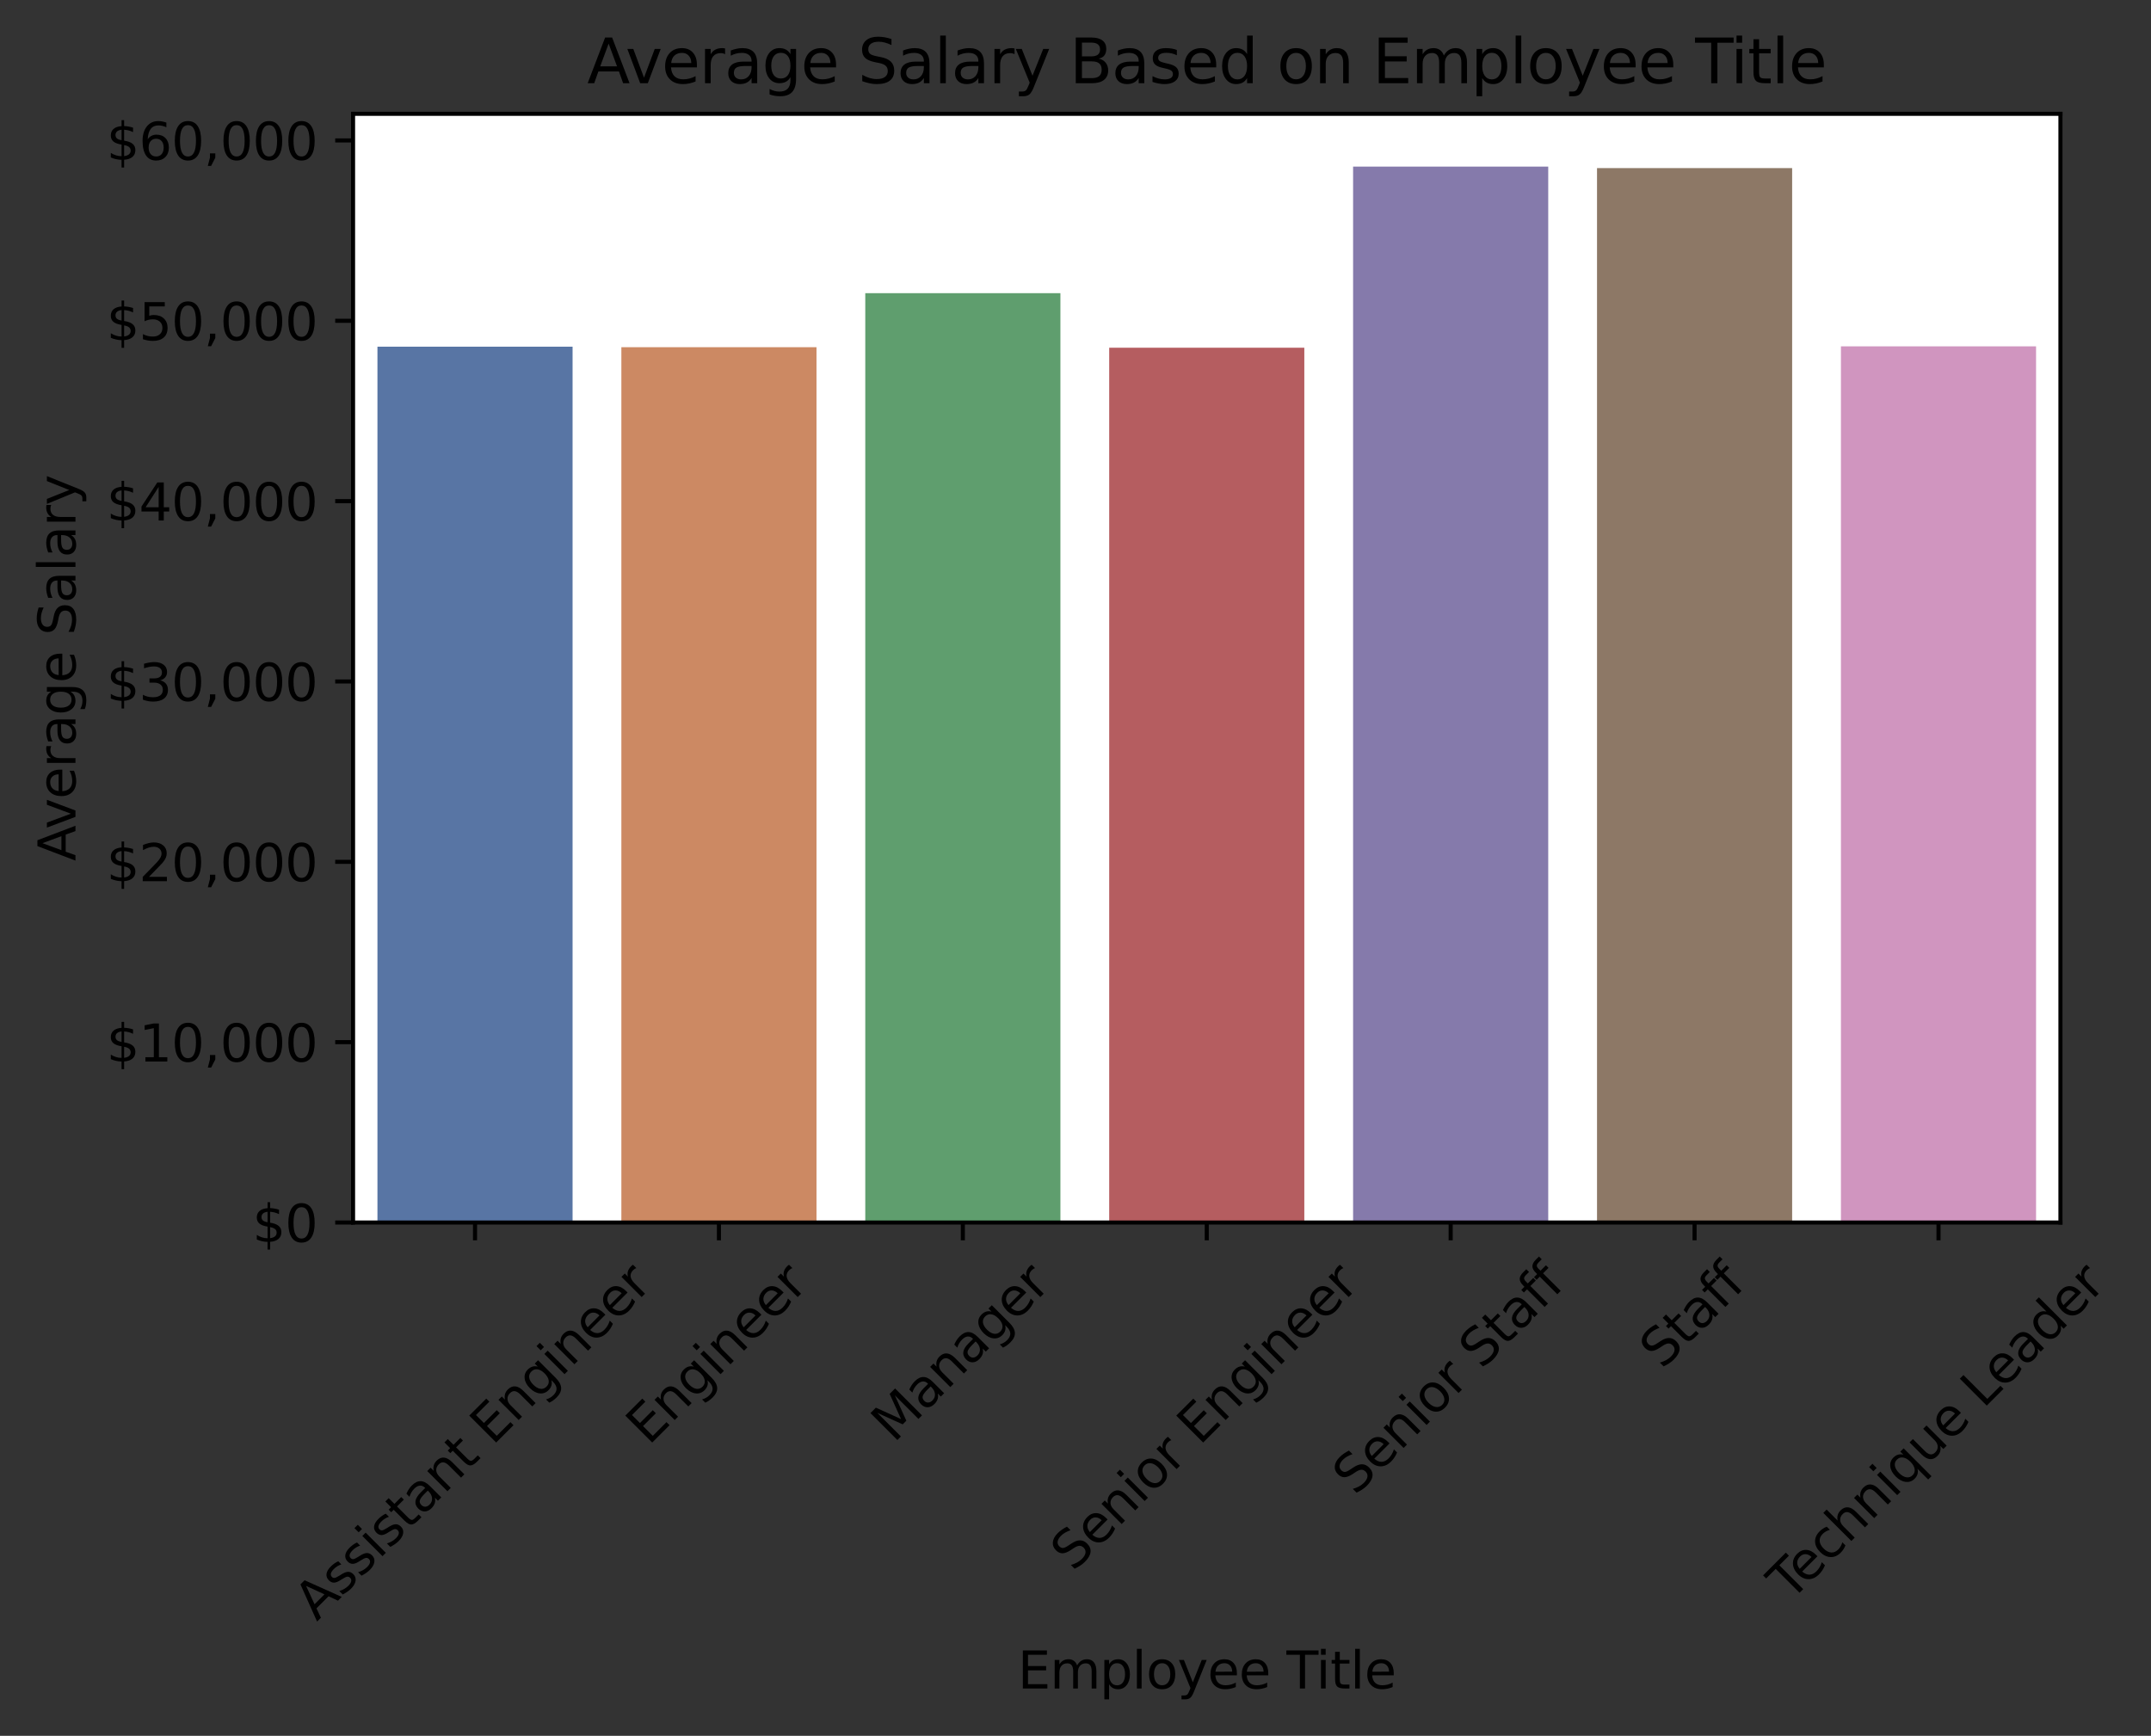 <svg xmlns="http://www.w3.org/2000/svg" xmlns:xlink="http://www.w3.org/1999/xlink" width="562.384" height="453.908" version="1.1" viewBox="0 0 421.788 340.431"><rect x="0" y="0" width="421.788" height="340.431" fill="#333333" stroke="none"/><defs><style type="text/css">*{stroke-linejoin:round;stroke-linecap:butt}</style></defs><g id="figure_1"><g id="patch_1"><path d="M 0 340.431 L 421.788 340.431 L 421.788 0 L 0 0 L 0 340.431 z" style="fill:none"/></g><g id="axes_1"><g id="patch_2"><path d="M 69.231 239.758 L 404.031 239.758 L 404.031 22.318 L 69.231 22.318 z" style="fill:#fff"/></g><g id="patch_3"><path d="M 74.014 239.758 L 112.277 239.758 L 112.277 67.991 L 74.014 67.991 z" clip-path="url(#p68459bdb11)" style="fill:#5875a4"/></g><g id="patch_4"><path d="M 121.843 239.758 L 160.106 239.758 L 160.106 68.094 L 121.843 68.094 z" clip-path="url(#p68459bdb11)" style="fill:#cc8963"/></g><g id="patch_5"><path d="M 169.671 239.758 L 207.934 239.758 L 207.934 57.498 L 169.671 57.498 z" clip-path="url(#p68459bdb11)" style="fill:#5f9e6e"/></g><g id="patch_6"><path d="M 217.5 239.758 L 255.763 239.758 L 255.763 68.195 L 217.5 68.195 z" clip-path="url(#p68459bdb11)" style="fill:#b55d60"/></g><g id="patch_7"><path d="M 265.328 239.758 L 303.591 239.758 L 303.591 32.672 L 265.328 32.672 z" clip-path="url(#p68459bdb11)" style="fill:#857aab"/></g><g id="patch_8"><path d="M 313.157 239.758 L 351.42 239.758 L 351.42 32.972 L 313.157 32.972 z" clip-path="url(#p68459bdb11)" style="fill:#8d7866"/></g><g id="patch_9"><path d="M 360.986 239.758 L 399.248 239.758 L 399.248 67.926 L 360.986 67.926 z" clip-path="url(#p68459bdb11)" style="fill:#d095bf"/></g><g id="matplotlib.axis_1"><g id="xtick_1"><g id="line2d_1"><defs><path id="m3154f1c3a2" d="M 0 0 L 0 3.5" style="stroke:#000;stroke-width:.8"/></defs><g><use x="93.146" y="239.758" xlink:href="#m3154f1c3a2" style="stroke:#000;stroke-width:.8"/></g></g><g id="text_1"><g transform="translate(62.121 318.082)rotate(-45)scale(0.1 -0.1)"><defs><path id="DejaVuSans-41" d="M 2188 4044 L 1331 1722 L 3047 1722 L 2188 4044 z M 1831 4666 L 2547 4666 L 4325 0 L 3669 0 L 3244 1197 L 1141 1197 L 716 0 L 50 0 L 1831 4666 z" transform="scale(0.016)"/><path id="DejaVuSans-73" d="M 2834 3397 L 2834 2853 Q 2591 2978 2328 3040 Q 2066 3103 1784 3103 Q 1356 3103 1142 2972 Q 928 2841 928 2578 Q 928 2378 1081 2264 Q 1234 2150 1697 2047 L 1894 2003 Q 2506 1872 2764 1633 Q 3022 1394 3022 966 Q 3022 478 2636 193 Q 2250 -91 1575 -91 Q 1294 -91 989 -36 Q 684 19 347 128 L 347 722 Q 666 556 975 473 Q 1284 391 1588 391 Q 1994 391 2212 530 Q 2431 669 2431 922 Q 2431 1156 2273 1281 Q 2116 1406 1581 1522 L 1381 1569 Q 847 1681 609 1914 Q 372 2147 372 2553 Q 372 3047 722 3315 Q 1072 3584 1716 3584 Q 2034 3584 2315 3537 Q 2597 3491 2834 3397 z" transform="scale(0.016)"/><path id="DejaVuSans-69" d="M 603 3500 L 1178 3500 L 1178 0 L 603 0 L 603 3500 z M 603 4863 L 1178 4863 L 1178 4134 L 603 4134 L 603 4863 z" transform="scale(0.016)"/><path id="DejaVuSans-74" d="M 1172 4494 L 1172 3500 L 2356 3500 L 2356 3053 L 1172 3053 L 1172 1153 Q 1172 725 1289 603 Q 1406 481 1766 481 L 2356 481 L 2356 0 L 1766 0 Q 1100 0 847 248 Q 594 497 594 1153 L 594 3053 L 172 3053 L 172 3500 L 594 3500 L 594 4494 L 1172 4494 z" transform="scale(0.016)"/><path id="DejaVuSans-61" d="M 2194 1759 Q 1497 1759 1228 1600 Q 959 1441 959 1056 Q 959 750 1161 570 Q 1363 391 1709 391 Q 2188 391 2477 730 Q 2766 1069 2766 1631 L 2766 1759 L 2194 1759 z M 3341 1997 L 3341 0 L 2766 0 L 2766 531 Q 2569 213 2275 61 Q 1981 -91 1556 -91 Q 1019 -91 701 211 Q 384 513 384 1019 Q 384 1609 779 1909 Q 1175 2209 1959 2209 L 2766 2209 L 2766 2266 Q 2766 2663 2505 2880 Q 2244 3097 1772 3097 Q 1472 3097 1187 3025 Q 903 2953 641 2809 L 641 3341 Q 956 3463 1253 3523 Q 1550 3584 1831 3584 Q 2591 3584 2966 3190 Q 3341 2797 3341 1997 z" transform="scale(0.016)"/><path id="DejaVuSans-6e" d="M 3513 2113 L 3513 0 L 2938 0 L 2938 2094 Q 2938 2591 2744 2837 Q 2550 3084 2163 3084 Q 1697 3084 1428 2787 Q 1159 2491 1159 1978 L 1159 0 L 581 0 L 581 3500 L 1159 3500 L 1159 2956 Q 1366 3272 1645 3428 Q 1925 3584 2291 3584 Q 2894 3584 3203 3211 Q 3513 2838 3513 2113 z" transform="scale(0.016)"/><path id="DejaVuSans-20" transform="scale(0.016)"/><path id="DejaVuSans-45" d="M 628 4666 L 3578 4666 L 3578 4134 L 1259 4134 L 1259 2753 L 3481 2753 L 3481 2222 L 1259 2222 L 1259 531 L 3634 531 L 3634 0 L 628 0 L 628 4666 z" transform="scale(0.016)"/><path id="DejaVuSans-67" d="M 2906 1791 Q 2906 2416 2648 2759 Q 2391 3103 1925 3103 Q 1463 3103 1205 2759 Q 947 2416 947 1791 Q 947 1169 1205 825 Q 1463 481 1925 481 Q 2391 481 2648 825 Q 2906 1169 2906 1791 z M 3481 434 Q 3481 -459 3084 -895 Q 2688 -1331 1869 -1331 Q 1566 -1331 1297 -1286 Q 1028 -1241 775 -1147 L 775 -588 Q 1028 -725 1275 -790 Q 1522 -856 1778 -856 Q 2344 -856 2625 -561 Q 2906 -266 2906 331 L 2906 616 Q 2728 306 2450 153 Q 2172 0 1784 0 Q 1141 0 747 490 Q 353 981 353 1791 Q 353 2603 747 3093 Q 1141 3584 1784 3584 Q 2172 3584 2450 3431 Q 2728 3278 2906 2969 L 2906 3500 L 3481 3500 L 3481 434 z" transform="scale(0.016)"/><path id="DejaVuSans-65" d="M 3597 1894 L 3597 1613 L 953 1613 Q 991 1019 1311 708 Q 1631 397 2203 397 Q 2534 397 2845 478 Q 3156 559 3463 722 L 3463 178 Q 3153 47 2828 -22 Q 2503 -91 2169 -91 Q 1331 -91 842 396 Q 353 884 353 1716 Q 353 2575 817 3079 Q 1281 3584 2069 3584 Q 2775 3584 3186 3129 Q 3597 2675 3597 1894 z M 3022 2063 Q 3016 2534 2758 2815 Q 2500 3097 2075 3097 Q 1594 3097 1305 2825 Q 1016 2553 972 2059 L 3022 2063 z" transform="scale(0.016)"/><path id="DejaVuSans-72" d="M 2631 2963 Q 2534 3019 2420 3045 Q 2306 3072 2169 3072 Q 1681 3072 1420 2755 Q 1159 2438 1159 1844 L 1159 0 L 581 0 L 581 3500 L 1159 3500 L 1159 2956 Q 1341 3275 1631 3429 Q 1922 3584 2338 3584 Q 2397 3584 2469 3576 Q 2541 3569 2628 3553 L 2631 2963 z" transform="scale(0.016)"/></defs><use xlink:href="#DejaVuSans-41"/><use x="68.408" xlink:href="#DejaVuSans-73"/><use x="120.508" xlink:href="#DejaVuSans-73"/><use x="172.607" xlink:href="#DejaVuSans-69"/><use x="200.391" xlink:href="#DejaVuSans-73"/><use x="252.49" xlink:href="#DejaVuSans-74"/><use x="291.699" xlink:href="#DejaVuSans-61"/><use x="352.979" xlink:href="#DejaVuSans-6e"/><use x="416.357" xlink:href="#DejaVuSans-74"/><use x="455.566" xlink:href="#DejaVuSans-20"/><use x="487.354" xlink:href="#DejaVuSans-45"/><use x="550.537" xlink:href="#DejaVuSans-6e"/><use x="613.916" xlink:href="#DejaVuSans-67"/><use x="677.393" xlink:href="#DejaVuSans-69"/><use x="705.176" xlink:href="#DejaVuSans-6e"/><use x="768.555" xlink:href="#DejaVuSans-65"/><use x="830.078" xlink:href="#DejaVuSans-65"/><use x="891.602" xlink:href="#DejaVuSans-72"/></g></g></g><g id="xtick_2"><g id="line2d_2"><g><use x="140.974" y="239.758" xlink:href="#m3154f1c3a2" style="stroke:#000;stroke-width:.8"/></g></g><g id="text_2"><g transform="translate(127.179 283.624)rotate(-45)scale(0.1 -0.1)"><use xlink:href="#DejaVuSans-45"/><use x="63.184" xlink:href="#DejaVuSans-6e"/><use x="126.563" xlink:href="#DejaVuSans-67"/><use x="190.039" xlink:href="#DejaVuSans-69"/><use x="217.822" xlink:href="#DejaVuSans-6e"/><use x="281.201" xlink:href="#DejaVuSans-65"/><use x="342.725" xlink:href="#DejaVuSans-65"/><use x="404.248" xlink:href="#DejaVuSans-72"/></g></g></g><g id="xtick_3"><g id="line2d_3"><g><use x="188.803" y="239.758" xlink:href="#m3154f1c3a2" style="stroke:#000;stroke-width:.8"/></g></g><g id="text_3"><g transform="translate(175.256 283.127)rotate(-45)scale(0.1 -0.1)"><defs><path id="DejaVuSans-4d" d="M 628 4666 L 1569 4666 L 2759 1491 L 3956 4666 L 4897 4666 L 4897 0 L 4281 0 L 4281 4097 L 3078 897 L 2444 897 L 1241 4097 L 1241 0 L 628 0 L 628 4666 z" transform="scale(0.016)"/></defs><use xlink:href="#DejaVuSans-4d"/><use x="86.279" xlink:href="#DejaVuSans-61"/><use x="147.559" xlink:href="#DejaVuSans-6e"/><use x="210.938" xlink:href="#DejaVuSans-61"/><use x="272.217" xlink:href="#DejaVuSans-67"/><use x="335.693" xlink:href="#DejaVuSans-65"/><use x="397.217" xlink:href="#DejaVuSans-72"/></g></g></g><g id="xtick_4"><g id="line2d_4"><g><use x="236.631" y="239.758" xlink:href="#m3154f1c3a2" style="stroke:#000;stroke-width:.8"/></g></g><g id="text_4"><g transform="translate(210.453 308.39)rotate(-45)scale(0.1 -0.1)"><defs><path id="DejaVuSans-53" d="M 3425 4513 L 3425 3897 Q 3066 4069 2747 4153 Q 2428 4238 2131 4238 Q 1616 4238 1336 4038 Q 1056 3838 1056 3469 Q 1056 3159 1242 3001 Q 1428 2844 1947 2747 L 2328 2669 Q 3034 2534 3370 2195 Q 3706 1856 3706 1288 Q 3706 609 3251 259 Q 2797 -91 1919 -91 Q 1588 -91 1214 -16 Q 841 59 441 206 L 441 856 Q 825 641 1194 531 Q 1563 422 1919 422 Q 2459 422 2753 634 Q 3047 847 3047 1241 Q 3047 1584 2836 1778 Q 2625 1972 2144 2069 L 1759 2144 Q 1053 2284 737 2584 Q 422 2884 422 3419 Q 422 4038 858 4394 Q 1294 4750 2059 4750 Q 2388 4750 2728 4690 Q 3069 4631 3425 4513 z" transform="scale(0.016)"/><path id="DejaVuSans-6f" d="M 1959 3097 Q 1497 3097 1228 2736 Q 959 2375 959 1747 Q 959 1119 1226 758 Q 1494 397 1959 397 Q 2419 397 2687 759 Q 2956 1122 2956 1747 Q 2956 2369 2687 2733 Q 2419 3097 1959 3097 z M 1959 3584 Q 2709 3584 3137 3096 Q 3566 2609 3566 1747 Q 3566 888 3137 398 Q 2709 -91 1959 -91 Q 1206 -91 779 398 Q 353 888 353 1747 Q 353 2609 779 3096 Q 1206 3584 1959 3584 z" transform="scale(0.016)"/></defs><use xlink:href="#DejaVuSans-53"/><use x="63.477" xlink:href="#DejaVuSans-65"/><use x="125" xlink:href="#DejaVuSans-6e"/><use x="188.379" xlink:href="#DejaVuSans-69"/><use x="216.162" xlink:href="#DejaVuSans-6f"/><use x="277.344" xlink:href="#DejaVuSans-72"/><use x="318.457" xlink:href="#DejaVuSans-20"/><use x="350.244" xlink:href="#DejaVuSans-45"/><use x="413.428" xlink:href="#DejaVuSans-6e"/><use x="476.807" xlink:href="#DejaVuSans-67"/><use x="540.283" xlink:href="#DejaVuSans-69"/><use x="568.066" xlink:href="#DejaVuSans-6e"/><use x="631.445" xlink:href="#DejaVuSans-65"/><use x="692.969" xlink:href="#DejaVuSans-65"/><use x="754.492" xlink:href="#DejaVuSans-72"/></g></g></g><g id="xtick_5"><g id="line2d_5"><g><use x="284.46" y="239.758" xlink:href="#m3154f1c3a2" style="stroke:#000;stroke-width:.8"/></g></g><g id="text_5"><g transform="translate(265.741 293.47)rotate(-45)scale(0.1 -0.1)"><defs><path id="DejaVuSans-66" d="M 2375 4863 L 2375 4384 L 1825 4384 Q 1516 4384 1395 4259 Q 1275 4134 1275 3809 L 1275 3500 L 2222 3500 L 2222 3053 L 1275 3053 L 1275 0 L 697 0 L 697 3053 L 147 3053 L 147 3500 L 697 3500 L 697 3744 Q 697 4328 969 4595 Q 1241 4863 1831 4863 L 2375 4863 z" transform="scale(0.016)"/></defs><use xlink:href="#DejaVuSans-53"/><use x="63.477" xlink:href="#DejaVuSans-65"/><use x="125" xlink:href="#DejaVuSans-6e"/><use x="188.379" xlink:href="#DejaVuSans-69"/><use x="216.162" xlink:href="#DejaVuSans-6f"/><use x="277.344" xlink:href="#DejaVuSans-72"/><use x="318.457" xlink:href="#DejaVuSans-20"/><use x="350.244" xlink:href="#DejaVuSans-53"/><use x="413.721" xlink:href="#DejaVuSans-74"/><use x="452.93" xlink:href="#DejaVuSans-61"/><use x="514.209" xlink:href="#DejaVuSans-66"/><use x="549.414" xlink:href="#DejaVuSans-66"/></g></g></g><g id="xtick_6"><g id="line2d_6"><g><use x="332.288" y="239.758" xlink:href="#m3154f1c3a2" style="stroke:#000;stroke-width:.8"/></g></g><g id="text_6"><g transform="translate(325.953 268.704)rotate(-45)scale(0.1 -0.1)"><use xlink:href="#DejaVuSans-53"/><use x="63.477" xlink:href="#DejaVuSans-74"/><use x="102.686" xlink:href="#DejaVuSans-61"/><use x="163.965" xlink:href="#DejaVuSans-66"/><use x="199.17" xlink:href="#DejaVuSans-66"/></g></g></g><g id="xtick_7"><g id="line2d_7"><g><use x="380.117" y="239.758" xlink:href="#m3154f1c3a2" style="stroke:#000;stroke-width:.8"/></g></g><g id="text_7"><g transform="translate(351.019 314.229)rotate(-45)scale(0.1 -0.1)"><defs><path id="DejaVuSans-54" d="M -19 4666 L 3928 4666 L 3928 4134 L 2272 4134 L 2272 0 L 1638 0 L 1638 4134 L -19 4134 L -19 4666 z" transform="scale(0.016)"/><path id="DejaVuSans-63" d="M 3122 3366 L 3122 2828 Q 2878 2963 2633 3030 Q 2388 3097 2138 3097 Q 1578 3097 1268 2742 Q 959 2388 959 1747 Q 959 1106 1268 751 Q 1578 397 2138 397 Q 2388 397 2633 464 Q 2878 531 3122 666 L 3122 134 Q 2881 22 2623 -34 Q 2366 -91 2075 -91 Q 1284 -91 818 406 Q 353 903 353 1747 Q 353 2603 823 3093 Q 1294 3584 2113 3584 Q 2378 3584 2631 3529 Q 2884 3475 3122 3366 z" transform="scale(0.016)"/><path id="DejaVuSans-68" d="M 3513 2113 L 3513 0 L 2938 0 L 2938 2094 Q 2938 2591 2744 2837 Q 2550 3084 2163 3084 Q 1697 3084 1428 2787 Q 1159 2491 1159 1978 L 1159 0 L 581 0 L 581 4863 L 1159 4863 L 1159 2956 Q 1366 3272 1645 3428 Q 1925 3584 2291 3584 Q 2894 3584 3203 3211 Q 3513 2838 3513 2113 z" transform="scale(0.016)"/><path id="DejaVuSans-71" d="M 947 1747 Q 947 1113 1208 752 Q 1469 391 1925 391 Q 2381 391 2643 752 Q 2906 1113 2906 1747 Q 2906 2381 2643 2742 Q 2381 3103 1925 3103 Q 1469 3103 1208 2742 Q 947 2381 947 1747 z M 2906 525 Q 2725 213 2448 61 Q 2172 -91 1784 -91 Q 1150 -91 751 415 Q 353 922 353 1747 Q 353 2572 751 3078 Q 1150 3584 1784 3584 Q 2172 3584 2448 3432 Q 2725 3281 2906 2969 L 2906 3500 L 3481 3500 L 3481 -1331 L 2906 -1331 L 2906 525 z" transform="scale(0.016)"/><path id="DejaVuSans-75" d="M 544 1381 L 544 3500 L 1119 3500 L 1119 1403 Q 1119 906 1312 657 Q 1506 409 1894 409 Q 2359 409 2629 706 Q 2900 1003 2900 1516 L 2900 3500 L 3475 3500 L 3475 0 L 2900 0 L 2900 538 Q 2691 219 2414 64 Q 2138 -91 1772 -91 Q 1169 -91 856 284 Q 544 659 544 1381 z M 1991 3584 L 1991 3584 z" transform="scale(0.016)"/><path id="DejaVuSans-4c" d="M 628 4666 L 1259 4666 L 1259 531 L 3531 531 L 3531 0 L 628 0 L 628 4666 z" transform="scale(0.016)"/><path id="DejaVuSans-64" d="M 2906 2969 L 2906 4863 L 3481 4863 L 3481 0 L 2906 0 L 2906 525 Q 2725 213 2448 61 Q 2172 -91 1784 -91 Q 1150 -91 751 415 Q 353 922 353 1747 Q 353 2572 751 3078 Q 1150 3584 1784 3584 Q 2172 3584 2448 3432 Q 2725 3281 2906 2969 z M 947 1747 Q 947 1113 1208 752 Q 1469 391 1925 391 Q 2381 391 2643 752 Q 2906 1113 2906 1747 Q 2906 2381 2643 2742 Q 2381 3103 1925 3103 Q 1469 3103 1208 2742 Q 947 2381 947 1747 z" transform="scale(0.016)"/></defs><use xlink:href="#DejaVuSans-54"/><use x="44.084" xlink:href="#DejaVuSans-65"/><use x="105.607" xlink:href="#DejaVuSans-63"/><use x="160.588" xlink:href="#DejaVuSans-68"/><use x="223.967" xlink:href="#DejaVuSans-6e"/><use x="287.346" xlink:href="#DejaVuSans-69"/><use x="315.129" xlink:href="#DejaVuSans-71"/><use x="378.605" xlink:href="#DejaVuSans-75"/><use x="441.984" xlink:href="#DejaVuSans-65"/><use x="503.508" xlink:href="#DejaVuSans-20"/><use x="535.295" xlink:href="#DejaVuSans-4c"/><use x="589.258" xlink:href="#DejaVuSans-65"/><use x="650.781" xlink:href="#DejaVuSans-61"/><use x="712.061" xlink:href="#DejaVuSans-64"/><use x="775.537" xlink:href="#DejaVuSans-65"/><use x="837.061" xlink:href="#DejaVuSans-72"/></g></g></g><g id="text_8"><g transform="translate(199.565 331.151)scale(0.1 -0.1)"><defs><path id="DejaVuSans-6d" d="M 3328 2828 Q 3544 3216 3844 3400 Q 4144 3584 4550 3584 Q 5097 3584 5394 3201 Q 5691 2819 5691 2113 L 5691 0 L 5113 0 L 5113 2094 Q 5113 2597 4934 2840 Q 4756 3084 4391 3084 Q 3944 3084 3684 2787 Q 3425 2491 3425 1978 L 3425 0 L 2847 0 L 2847 2094 Q 2847 2600 2669 2842 Q 2491 3084 2119 3084 Q 1678 3084 1418 2786 Q 1159 2488 1159 1978 L 1159 0 L 581 0 L 581 3500 L 1159 3500 L 1159 2956 Q 1356 3278 1631 3431 Q 1906 3584 2284 3584 Q 2666 3584 2933 3390 Q 3200 3197 3328 2828 z" transform="scale(0.016)"/><path id="DejaVuSans-70" d="M 1159 525 L 1159 -1331 L 581 -1331 L 581 3500 L 1159 3500 L 1159 2969 Q 1341 3281 1617 3432 Q 1894 3584 2278 3584 Q 2916 3584 3314 3078 Q 3713 2572 3713 1747 Q 3713 922 3314 415 Q 2916 -91 2278 -91 Q 1894 -91 1617 61 Q 1341 213 1159 525 z M 3116 1747 Q 3116 2381 2855 2742 Q 2594 3103 2138 3103 Q 1681 3103 1420 2742 Q 1159 2381 1159 1747 Q 1159 1113 1420 752 Q 1681 391 2138 391 Q 2594 391 2855 752 Q 3116 1113 3116 1747 z" transform="scale(0.016)"/><path id="DejaVuSans-6c" d="M 603 4863 L 1178 4863 L 1178 0 L 603 0 L 603 4863 z" transform="scale(0.016)"/><path id="DejaVuSans-79" d="M 2059 -325 Q 1816 -950 1584 -1140 Q 1353 -1331 966 -1331 L 506 -1331 L 506 -850 L 844 -850 Q 1081 -850 1212 -737 Q 1344 -625 1503 -206 L 1606 56 L 191 3500 L 800 3500 L 1894 763 L 2988 3500 L 3597 3500 L 2059 -325 z" transform="scale(0.016)"/></defs><use xlink:href="#DejaVuSans-45"/><use x="63.184" xlink:href="#DejaVuSans-6d"/><use x="160.596" xlink:href="#DejaVuSans-70"/><use x="224.072" xlink:href="#DejaVuSans-6c"/><use x="251.855" xlink:href="#DejaVuSans-6f"/><use x="313.037" xlink:href="#DejaVuSans-79"/><use x="372.217" xlink:href="#DejaVuSans-65"/><use x="433.74" xlink:href="#DejaVuSans-65"/><use x="495.264" xlink:href="#DejaVuSans-20"/><use x="527.051" xlink:href="#DejaVuSans-54"/><use x="585.01" xlink:href="#DejaVuSans-69"/><use x="612.793" xlink:href="#DejaVuSans-74"/><use x="652.002" xlink:href="#DejaVuSans-6c"/><use x="679.785" xlink:href="#DejaVuSans-65"/></g></g></g><g id="matplotlib.axis_2"><g id="ytick_1"><g id="line2d_8"><defs><path id="m07a9f692f9" d="M 0 0 L -3.5 0" style="stroke:#000;stroke-width:.8"/></defs><g><use x="69.231" y="239.758" xlink:href="#m07a9f692f9" style="stroke:#000;stroke-width:.8"/></g></g><g id="text_9"><g transform="translate(49.506 243.557)scale(0.1 -0.1)"><defs><path id="DejaVuSans-24" d="M 2163 -941 L 1850 -941 L 1847 0 Q 1519 6 1191 76 Q 863 147 531 288 L 531 850 Q 850 650 1176 548 Q 1503 447 1850 444 L 1850 1869 Q 1159 1981 845 2250 Q 531 2519 531 2988 Q 531 3497 872 3790 Q 1213 4084 1850 4128 L 1850 4863 L 2163 4863 L 2163 4138 Q 2453 4125 2725 4076 Q 2997 4028 3256 3944 L 3256 3397 Q 2997 3528 2723 3600 Q 2450 3672 2163 3684 L 2163 2350 Q 2872 2241 3206 1959 Q 3541 1678 3541 1191 Q 3541 663 3186 358 Q 2831 53 2163 6 L 2163 -941 z M 1850 2406 L 1850 3688 Q 1488 3647 1297 3481 Q 1106 3316 1106 3041 Q 1106 2772 1282 2622 Q 1459 2472 1850 2406 z M 2163 1806 L 2163 453 Q 2559 506 2761 678 Q 2963 850 2963 1131 Q 2963 1406 2770 1568 Q 2578 1731 2163 1806 z" transform="scale(0.016)"/><path id="DejaVuSans-30" d="M 2034 4250 Q 1547 4250 1301 3770 Q 1056 3291 1056 2328 Q 1056 1369 1301 889 Q 1547 409 2034 409 Q 2525 409 2770 889 Q 3016 1369 3016 2328 Q 3016 3291 2770 3770 Q 2525 4250 2034 4250 z M 2034 4750 Q 2819 4750 3233 4129 Q 3647 3509 3647 2328 Q 3647 1150 3233 529 Q 2819 -91 2034 -91 Q 1250 -91 836 529 Q 422 1150 422 2328 Q 422 3509 836 4129 Q 1250 4750 2034 4750 z" transform="scale(0.016)"/></defs><use xlink:href="#DejaVuSans-24"/><use x="63.623" xlink:href="#DejaVuSans-30"/></g></g></g><g id="ytick_2"><g id="line2d_9"><g><use x="69.231" y="204.389" xlink:href="#m07a9f692f9" style="stroke:#000;stroke-width:.8"/></g></g><g id="text_10"><g transform="translate(20.878 208.188)scale(0.1 -0.1)"><defs><path id="DejaVuSans-31" d="M 794 531 L 1825 531 L 1825 4091 L 703 3866 L 703 4441 L 1819 4666 L 2450 4666 L 2450 531 L 3481 531 L 3481 0 L 794 0 L 794 531 z" transform="scale(0.016)"/><path id="DejaVuSans-2c" d="M 750 794 L 1409 794 L 1409 256 L 897 -744 L 494 -744 L 750 256 L 750 794 z" transform="scale(0.016)"/></defs><use xlink:href="#DejaVuSans-24"/><use x="63.623" xlink:href="#DejaVuSans-31"/><use x="127.246" xlink:href="#DejaVuSans-30"/><use x="190.869" xlink:href="#DejaVuSans-2c"/><use x="222.656" xlink:href="#DejaVuSans-30"/><use x="286.279" xlink:href="#DejaVuSans-30"/><use x="349.902" xlink:href="#DejaVuSans-30"/></g></g></g><g id="ytick_3"><g id="line2d_10"><g><use x="69.231" y="169.02" xlink:href="#m07a9f692f9" style="stroke:#000;stroke-width:.8"/></g></g><g id="text_11"><g transform="translate(20.878 172.819)scale(0.1 -0.1)"><defs><path id="DejaVuSans-32" d="M 1228 531 L 3431 531 L 3431 0 L 469 0 L 469 531 Q 828 903 1448 1529 Q 2069 2156 2228 2338 Q 2531 2678 2651 2914 Q 2772 3150 2772 3378 Q 2772 3750 2511 3984 Q 2250 4219 1831 4219 Q 1534 4219 1204 4116 Q 875 4013 500 3803 L 500 4441 Q 881 4594 1212 4672 Q 1544 4750 1819 4750 Q 2544 4750 2975 4387 Q 3406 4025 3406 3419 Q 3406 3131 3298 2873 Q 3191 2616 2906 2266 Q 2828 2175 2409 1742 Q 1991 1309 1228 531 z" transform="scale(0.016)"/></defs><use xlink:href="#DejaVuSans-24"/><use x="63.623" xlink:href="#DejaVuSans-32"/><use x="127.246" xlink:href="#DejaVuSans-30"/><use x="190.869" xlink:href="#DejaVuSans-2c"/><use x="222.656" xlink:href="#DejaVuSans-30"/><use x="286.279" xlink:href="#DejaVuSans-30"/><use x="349.902" xlink:href="#DejaVuSans-30"/></g></g></g><g id="ytick_4"><g id="line2d_11"><g><use x="69.231" y="133.651" xlink:href="#m07a9f692f9" style="stroke:#000;stroke-width:.8"/></g></g><g id="text_12"><g transform="translate(20.878 137.451)scale(0.1 -0.1)"><defs><path id="DejaVuSans-33" d="M 2597 2516 Q 3050 2419 3304 2112 Q 3559 1806 3559 1356 Q 3559 666 3084 287 Q 2609 -91 1734 -91 Q 1441 -91 1130 -33 Q 819 25 488 141 L 488 750 Q 750 597 1062 519 Q 1375 441 1716 441 Q 2309 441 2620 675 Q 2931 909 2931 1356 Q 2931 1769 2642 2001 Q 2353 2234 1838 2234 L 1294 2234 L 1294 2753 L 1863 2753 Q 2328 2753 2575 2939 Q 2822 3125 2822 3475 Q 2822 3834 2567 4026 Q 2313 4219 1838 4219 Q 1578 4219 1281 4162 Q 984 4106 628 3988 L 628 4550 Q 988 4650 1302 4700 Q 1616 4750 1894 4750 Q 2613 4750 3031 4423 Q 3450 4097 3450 3541 Q 3450 3153 3228 2886 Q 3006 2619 2597 2516 z" transform="scale(0.016)"/></defs><use xlink:href="#DejaVuSans-24"/><use x="63.623" xlink:href="#DejaVuSans-33"/><use x="127.246" xlink:href="#DejaVuSans-30"/><use x="190.869" xlink:href="#DejaVuSans-2c"/><use x="222.656" xlink:href="#DejaVuSans-30"/><use x="286.279" xlink:href="#DejaVuSans-30"/><use x="349.902" xlink:href="#DejaVuSans-30"/></g></g></g><g id="ytick_5"><g id="line2d_12"><g><use x="69.231" y="98.282" xlink:href="#m07a9f692f9" style="stroke:#000;stroke-width:.8"/></g></g><g id="text_13"><g transform="translate(20.878 102.082)scale(0.1 -0.1)"><defs><path id="DejaVuSans-34" d="M 2419 4116 L 825 1625 L 2419 1625 L 2419 4116 z M 2253 4666 L 3047 4666 L 3047 1625 L 3713 1625 L 3713 1100 L 3047 1100 L 3047 0 L 2419 0 L 2419 1100 L 313 1100 L 313 1709 L 2253 4666 z" transform="scale(0.016)"/></defs><use xlink:href="#DejaVuSans-24"/><use x="63.623" xlink:href="#DejaVuSans-34"/><use x="127.246" xlink:href="#DejaVuSans-30"/><use x="190.869" xlink:href="#DejaVuSans-2c"/><use x="222.656" xlink:href="#DejaVuSans-30"/><use x="286.279" xlink:href="#DejaVuSans-30"/><use x="349.902" xlink:href="#DejaVuSans-30"/></g></g></g><g id="ytick_6"><g id="line2d_13"><g><use x="69.231" y="62.913" xlink:href="#m07a9f692f9" style="stroke:#000;stroke-width:.8"/></g></g><g id="text_14"><g transform="translate(20.878 66.713)scale(0.1 -0.1)"><defs><path id="DejaVuSans-35" d="M 691 4666 L 3169 4666 L 3169 4134 L 1269 4134 L 1269 2991 Q 1406 3038 1543 3061 Q 1681 3084 1819 3084 Q 2600 3084 3056 2656 Q 3513 2228 3513 1497 Q 3513 744 3044 326 Q 2575 -91 1722 -91 Q 1428 -91 1123 -41 Q 819 9 494 109 L 494 744 Q 775 591 1075 516 Q 1375 441 1709 441 Q 2250 441 2565 725 Q 2881 1009 2881 1497 Q 2881 1984 2565 2268 Q 2250 2553 1709 2553 Q 1456 2553 1204 2497 Q 953 2441 691 2322 L 691 4666 z" transform="scale(0.016)"/></defs><use xlink:href="#DejaVuSans-24"/><use x="63.623" xlink:href="#DejaVuSans-35"/><use x="127.246" xlink:href="#DejaVuSans-30"/><use x="190.869" xlink:href="#DejaVuSans-2c"/><use x="222.656" xlink:href="#DejaVuSans-30"/><use x="286.279" xlink:href="#DejaVuSans-30"/><use x="349.902" xlink:href="#DejaVuSans-30"/></g></g></g><g id="ytick_7"><g id="line2d_14"><g><use x="69.231" y="27.545" xlink:href="#m07a9f692f9" style="stroke:#000;stroke-width:.8"/></g></g><g id="text_15"><g transform="translate(20.878 31.344)scale(0.1 -0.1)"><defs><path id="DejaVuSans-36" d="M 2113 2584 Q 1688 2584 1439 2293 Q 1191 2003 1191 1497 Q 1191 994 1439 701 Q 1688 409 2113 409 Q 2538 409 2786 701 Q 3034 994 3034 1497 Q 3034 2003 2786 2293 Q 2538 2584 2113 2584 z M 3366 4563 L 3366 3988 Q 3128 4100 2886 4159 Q 2644 4219 2406 4219 Q 1781 4219 1451 3797 Q 1122 3375 1075 2522 Q 1259 2794 1537 2939 Q 1816 3084 2150 3084 Q 2853 3084 3261 2657 Q 3669 2231 3669 1497 Q 3669 778 3244 343 Q 2819 -91 2113 -91 Q 1303 -91 875 529 Q 447 1150 447 2328 Q 447 3434 972 4092 Q 1497 4750 2381 4750 Q 2619 4750 2861 4703 Q 3103 4656 3366 4563 z" transform="scale(0.016)"/></defs><use xlink:href="#DejaVuSans-24"/><use x="63.623" xlink:href="#DejaVuSans-36"/><use x="127.246" xlink:href="#DejaVuSans-30"/><use x="190.869" xlink:href="#DejaVuSans-2c"/><use x="222.656" xlink:href="#DejaVuSans-30"/><use x="286.279" xlink:href="#DejaVuSans-30"/><use x="349.902" xlink:href="#DejaVuSans-30"/></g></g></g><g id="text_16"><g transform="translate(14.798 168.866)rotate(-90)scale(0.1 -0.1)"><defs><path id="DejaVuSans-76" d="M 191 3500 L 800 3500 L 1894 563 L 2988 3500 L 3597 3500 L 2284 0 L 1503 0 L 191 3500 z" transform="scale(0.016)"/></defs><use xlink:href="#DejaVuSans-41"/><use x="62.533" xlink:href="#DejaVuSans-76"/><use x="121.713" xlink:href="#DejaVuSans-65"/><use x="183.236" xlink:href="#DejaVuSans-72"/><use x="224.35" xlink:href="#DejaVuSans-61"/><use x="285.629" xlink:href="#DejaVuSans-67"/><use x="349.105" xlink:href="#DejaVuSans-65"/><use x="410.629" xlink:href="#DejaVuSans-20"/><use x="442.416" xlink:href="#DejaVuSans-53"/><use x="505.893" xlink:href="#DejaVuSans-61"/><use x="567.172" xlink:href="#DejaVuSans-6c"/><use x="594.955" xlink:href="#DejaVuSans-61"/><use x="656.234" xlink:href="#DejaVuSans-72"/><use x="697.348" xlink:href="#DejaVuSans-79"/></g></g></g><g id="line2d_15"><path clip-path="url(#p68459bdb11)" style="fill:none;stroke:#424242;stroke-width:2.7;stroke-linecap:square"/></g><g id="line2d_16"><path clip-path="url(#p68459bdb11)" style="fill:none;stroke:#424242;stroke-width:2.7;stroke-linecap:square"/></g><g id="line2d_17"><path clip-path="url(#p68459bdb11)" style="fill:none;stroke:#424242;stroke-width:2.7;stroke-linecap:square"/></g><g id="line2d_18"><path clip-path="url(#p68459bdb11)" style="fill:none;stroke:#424242;stroke-width:2.7;stroke-linecap:square"/></g><g id="line2d_19"><path clip-path="url(#p68459bdb11)" style="fill:none;stroke:#424242;stroke-width:2.7;stroke-linecap:square"/></g><g id="line2d_20"><path clip-path="url(#p68459bdb11)" style="fill:none;stroke:#424242;stroke-width:2.7;stroke-linecap:square"/></g><g id="line2d_21"><path clip-path="url(#p68459bdb11)" style="fill:none;stroke:#424242;stroke-width:2.7;stroke-linecap:square"/></g><g id="patch_10"><path d="M 69.231 239.758 L 69.231 22.318" style="fill:none;stroke:#000;stroke-width:.8;stroke-linejoin:miter;stroke-linecap:square"/></g><g id="patch_11"><path d="M 404.031 239.758 L 404.031 22.318" style="fill:none;stroke:#000;stroke-width:.8;stroke-linejoin:miter;stroke-linecap:square"/></g><g id="patch_12"><path d="M 69.231 239.758 L 404.031 239.758" style="fill:none;stroke:#000;stroke-width:.8;stroke-linejoin:miter;stroke-linecap:square"/></g><g id="patch_13"><path d="M 69.231 22.318 L 404.031 22.318" style="fill:none;stroke:#000;stroke-width:.8;stroke-linejoin:miter;stroke-linecap:square"/></g><g id="text_17"><g transform="translate(115.143 16.318)scale(0.12 -0.12)"><defs><path id="DejaVuSans-42" d="M 1259 2228 L 1259 519 L 2272 519 Q 2781 519 3026 730 Q 3272 941 3272 1375 Q 3272 1813 3026 2020 Q 2781 2228 2272 2228 L 1259 2228 z M 1259 4147 L 1259 2741 L 2194 2741 Q 2656 2741 2882 2914 Q 3109 3088 3109 3444 Q 3109 3797 2882 3972 Q 2656 4147 2194 4147 L 1259 4147 z M 628 4666 L 2241 4666 Q 2963 4666 3353 4366 Q 3744 4066 3744 3513 Q 3744 3084 3544 2831 Q 3344 2578 2956 2516 Q 3422 2416 3680 2098 Q 3938 1781 3938 1306 Q 3938 681 3513 340 Q 3088 0 2303 0 L 628 0 L 628 4666 z" transform="scale(0.016)"/></defs><use xlink:href="#DejaVuSans-41"/><use x="62.533" xlink:href="#DejaVuSans-76"/><use x="121.713" xlink:href="#DejaVuSans-65"/><use x="183.236" xlink:href="#DejaVuSans-72"/><use x="224.35" xlink:href="#DejaVuSans-61"/><use x="285.629" xlink:href="#DejaVuSans-67"/><use x="349.105" xlink:href="#DejaVuSans-65"/><use x="410.629" xlink:href="#DejaVuSans-20"/><use x="442.416" xlink:href="#DejaVuSans-53"/><use x="505.893" xlink:href="#DejaVuSans-61"/><use x="567.172" xlink:href="#DejaVuSans-6c"/><use x="594.955" xlink:href="#DejaVuSans-61"/><use x="656.234" xlink:href="#DejaVuSans-72"/><use x="697.348" xlink:href="#DejaVuSans-79"/><use x="756.527" xlink:href="#DejaVuSans-20"/><use x="788.314" xlink:href="#DejaVuSans-42"/><use x="856.918" xlink:href="#DejaVuSans-61"/><use x="918.197" xlink:href="#DejaVuSans-73"/><use x="970.297" xlink:href="#DejaVuSans-65"/><use x="1031.82" xlink:href="#DejaVuSans-64"/><use x="1095.297" xlink:href="#DejaVuSans-20"/><use x="1127.084" xlink:href="#DejaVuSans-6f"/><use x="1188.266" xlink:href="#DejaVuSans-6e"/><use x="1251.645" xlink:href="#DejaVuSans-20"/><use x="1283.432" xlink:href="#DejaVuSans-45"/><use x="1346.615" xlink:href="#DejaVuSans-6d"/><use x="1444.027" xlink:href="#DejaVuSans-70"/><use x="1507.504" xlink:href="#DejaVuSans-6c"/><use x="1535.287" xlink:href="#DejaVuSans-6f"/><use x="1596.469" xlink:href="#DejaVuSans-79"/><use x="1655.648" xlink:href="#DejaVuSans-65"/><use x="1717.172" xlink:href="#DejaVuSans-65"/><use x="1778.695" xlink:href="#DejaVuSans-20"/><use x="1810.482" xlink:href="#DejaVuSans-54"/><use x="1868.441" xlink:href="#DejaVuSans-69"/><use x="1896.225" xlink:href="#DejaVuSans-74"/><use x="1935.434" xlink:href="#DejaVuSans-6c"/><use x="1963.217" xlink:href="#DejaVuSans-65"/></g></g></g></g><defs><clipPath id="p68459bdb11"><rect width="334.8" height="217.44" x="69.231" y="22.318"/></clipPath></defs></svg>